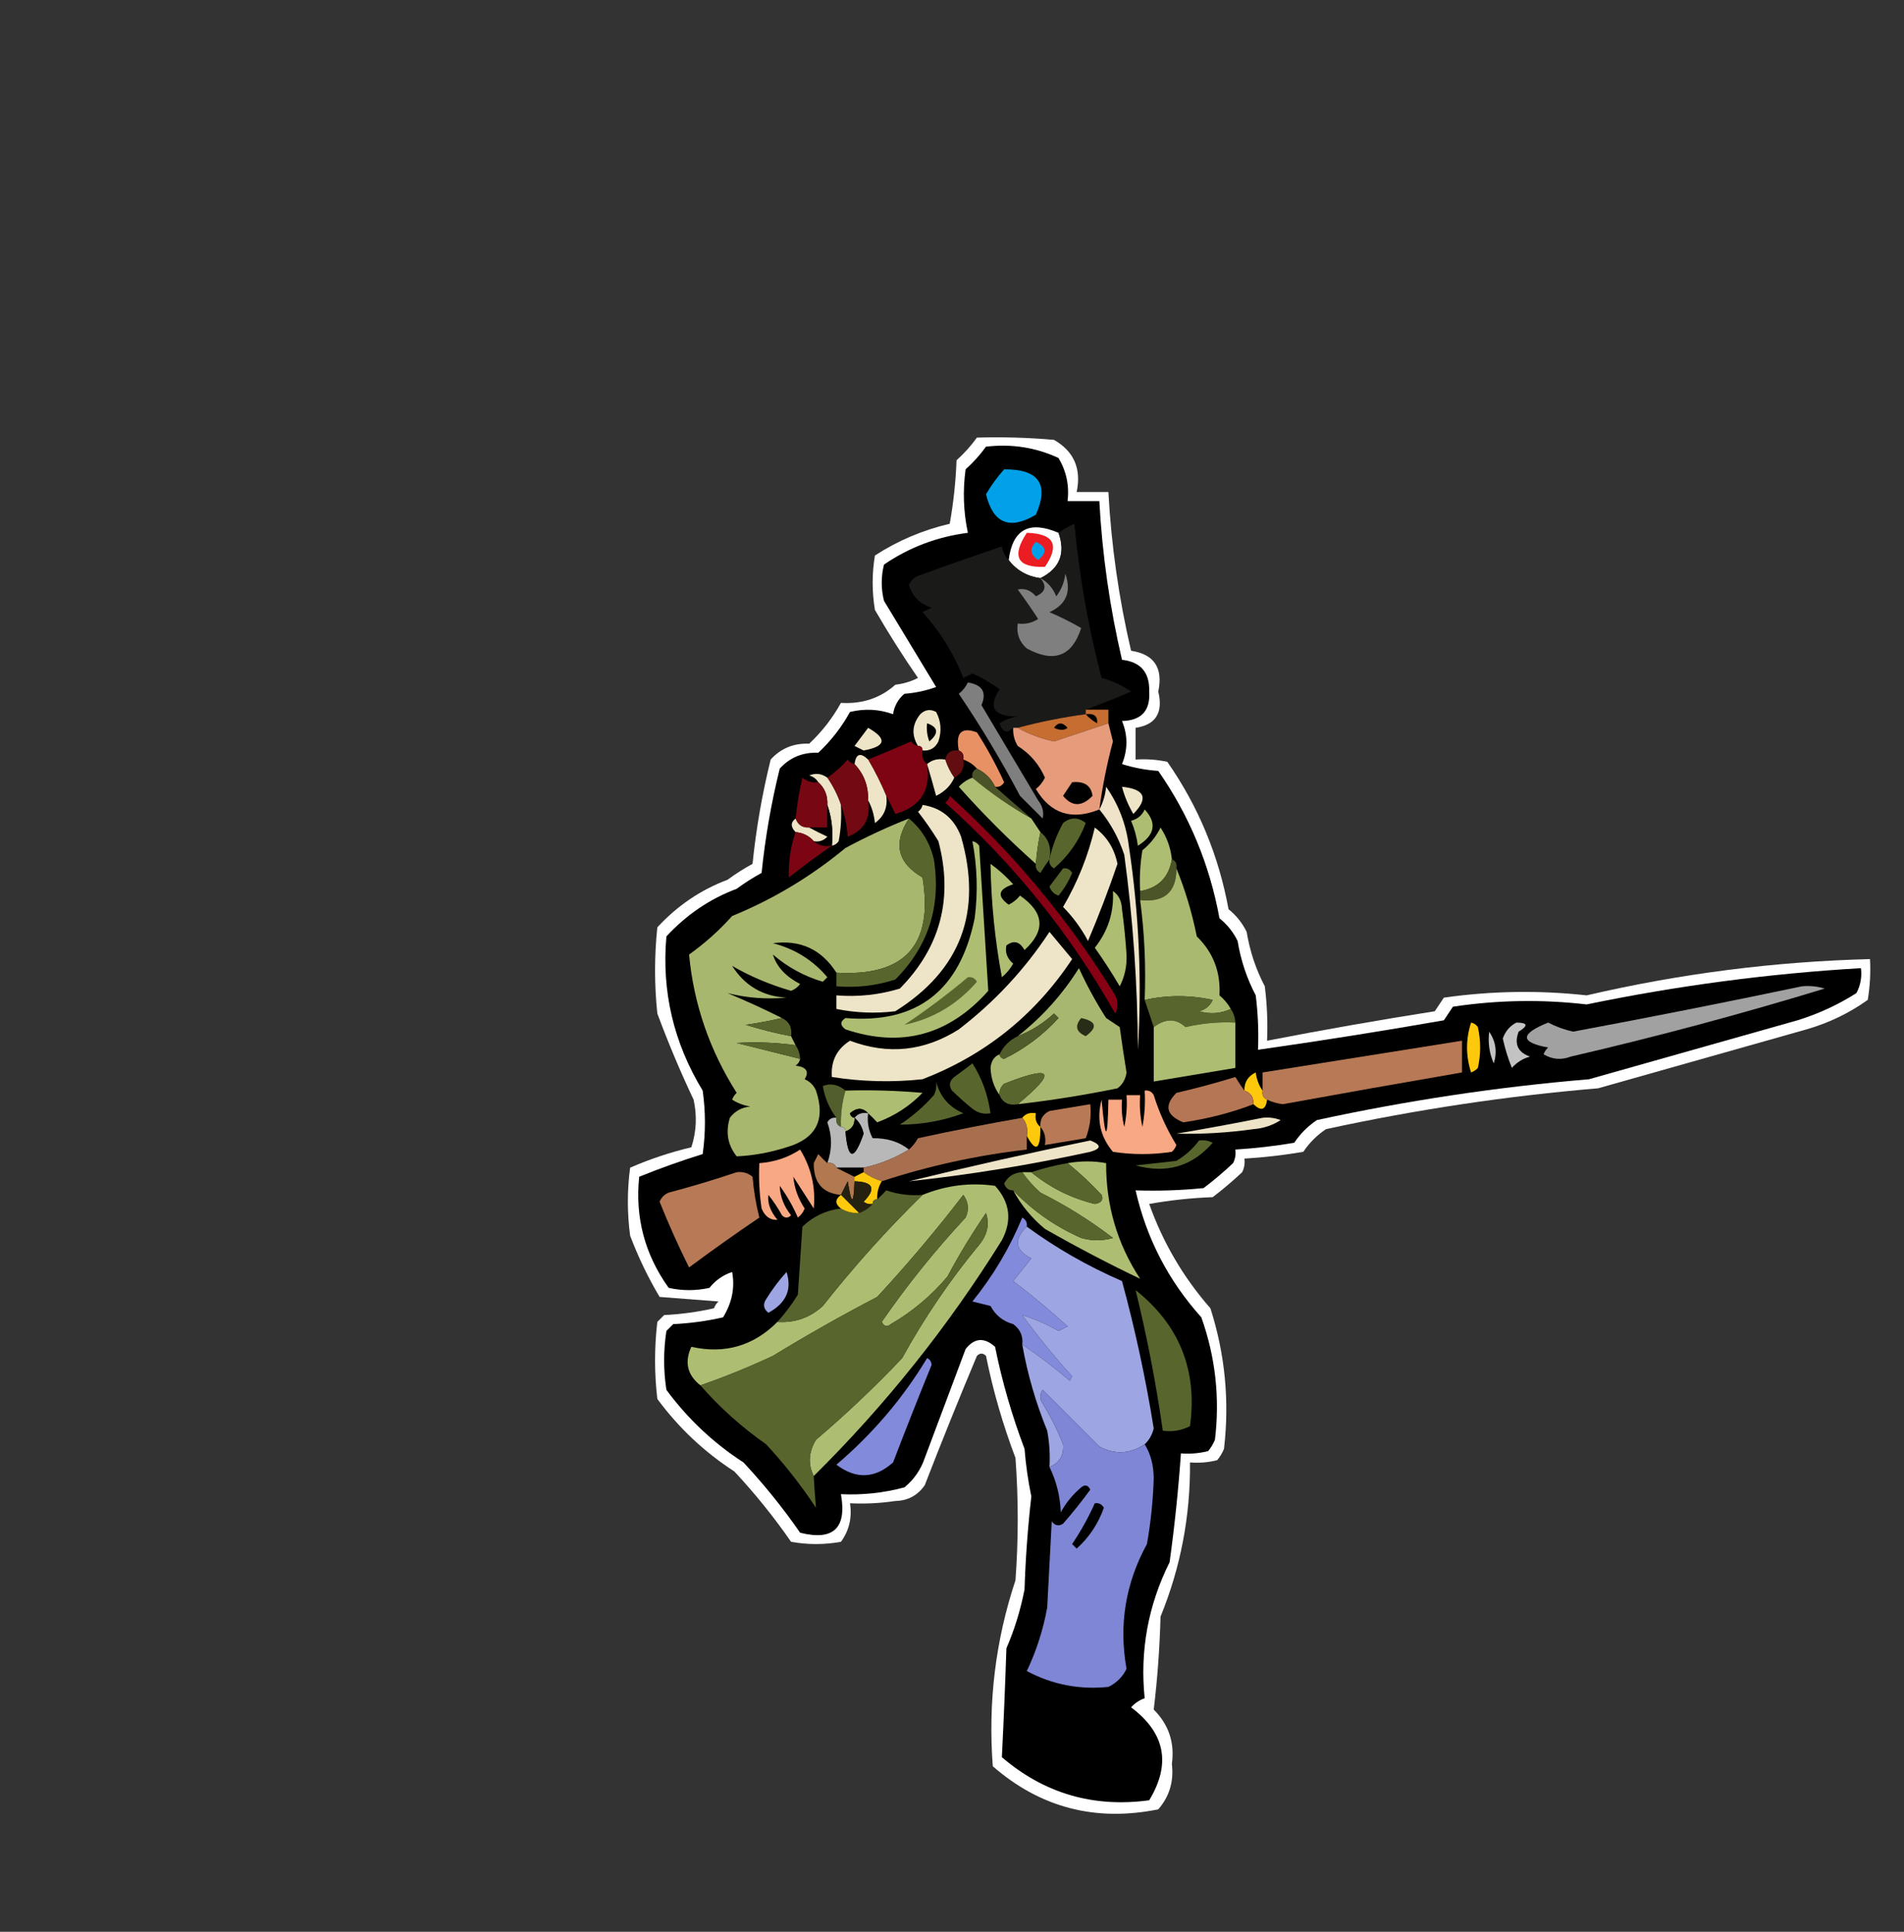 <?xml version="1.0" encoding="UTF-8"?>
<!DOCTYPE svg PUBLIC "-//W3C//DTD SVG 1.1//EN" "http://www.w3.org/Graphics/SVG/1.1/DTD/svg11.dtd">
<svg xmlns="http://www.w3.org/2000/svg" version="1.1" width="420px" height="426px" style="shape-rendering:geometricPrecision; text-rendering:geometricPrecision; image-rendering:optimizeQuality; fill-rule:evenodd; clip-rule:evenodd" xmlns:xlink="http://www.w3.org/1999/xlink">
<rect width="100%" height="100%" fill="#333333" stroke="none"/>
<g><path style="opacity:1" fill="#fefffe" d="M 215.5,96.5 C 221.176,96.334 226.843,96.501 232.5,97C 236.907,99.532 238.574,103.365 237.5,108.5C 239.833,108.5 242.167,108.5 244.5,108.5C 245.141,120.323 246.808,131.99 249.5,143.5C 254.597,144.285 256.597,147.285 255.5,152.5C 256.621,157.172 254.954,159.839 250.5,160.5C 250.5,162.833 250.5,165.167 250.5,167.5C 252.857,167.337 255.19,167.503 257.5,168C 264.331,177.815 268.831,188.648 271,200.5C 272.713,201.878 274.047,203.545 275,205.5C 275.703,209.769 277.036,213.769 279,217.5C 279.499,221.486 279.666,225.486 279.5,229.5C 291.783,227.119 304.116,224.953 316.5,223C 317.167,222 317.833,221 318.5,220C 329.048,218.512 339.548,218.345 350,219.5C 370.545,214.715 391.379,212.049 412.5,211.5C 412.665,214.518 412.498,217.518 412,220.5C 407.897,223.427 403.397,225.593 398.5,227C 383.167,231.333 367.833,235.667 352.5,240C 332.408,241.68 312.408,244.68 292.5,249C 290.5,250.333 288.833,252 287.5,254C 283.187,254.735 278.853,255.235 274.5,255.5C 274.649,256.552 274.483,257.552 274,258.5C 271.926,260.452 269.759,262.285 267.5,264C 262.798,264.172 258.132,264.672 253.5,265.5C 256.54,274.036 261.04,281.703 267,288.5C 270.234,298.608 271.234,308.941 270,319.5C 269.626,320.416 269.126,321.25 268.5,322C 266.527,322.495 264.527,322.662 262.5,322.5C 262.6,334.321 260.433,345.654 256,356.5C 255.814,363.414 255.314,370.247 254.5,377C 257.819,380.311 259.152,384.311 258.5,389C 258.961,392.84 257.961,396.173 255.5,399C 241.649,401.798 229.483,398.632 219,389.5C 217.926,375.413 219.593,361.747 224,348.5C 224.667,339.5 224.667,330.5 224,321.5C 221.2,314.108 219.033,306.608 217.5,299C 216.833,298.333 216.167,298.333 215.5,299C 211.543,308.418 207.71,317.918 204,327.5C 202.442,329.768 200.276,330.934 197.5,331C 194.183,331.498 190.85,331.665 187.5,331.5C 187.98,334.685 187.314,337.519 185.5,340C 181.833,340.667 178.167,340.667 174.5,340C 170.74,334.566 166.574,329.4 162,324.5C 155.375,320.209 149.709,314.876 145,308.5C 144.333,302.833 144.333,297.167 145,291.5C 145.5,291 146,290.5 146.5,290C 150.211,289.825 153.878,289.325 157.5,288.5C 157.709,287.914 158.043,287.414 158.5,287C 154.167,286.667 149.833,286.333 145.5,286C 142.959,281.725 140.792,277.225 139,272.5C 138.333,267.5 138.333,262.5 139,257.5C 143.336,255.61 147.836,254.11 152.5,253C 153.622,249.591 153.789,246.091 153,242.5C 150.058,236.282 147.391,229.949 145,223.5C 144.333,217.167 144.333,210.833 145,204.5C 149.427,199.711 154.594,196.211 160.5,194C 162.249,192.708 164.082,191.542 166,190.5C 166.796,182.727 168.13,175.061 170,167.5C 172.228,165.032 175.062,163.865 178.5,164C 181.317,161.36 183.651,158.36 185.5,155C 190.199,155.279 194.199,153.945 197.5,151C 199.256,150.798 200.922,150.298 202.5,149.5C 199.136,144.634 195.969,139.634 193,134.5C 192.333,130.5 192.333,126.5 193,122.5C 198.06,119.223 203.56,116.889 209.5,115.5C 210.328,110.868 210.828,106.202 211,101.5C 212.707,99.963 214.207,98.296 215.5,96.5 Z"/></g>
<g><path style="opacity:1" fill="#000000" d="M 217.5,98.5 C 223.173,97.839 228.506,98.672 233.5,101C 235.227,103.904 235.893,107.07 235.5,110.5C 237.833,110.5 240.167,110.5 242.5,110.5C 243.141,122.323 244.808,133.99 247.5,145.5C 251.629,145.965 253.629,148.299 253.5,152.5C 253.776,156.725 251.776,158.892 247.5,159C 248.799,162.135 248.799,165.301 247.5,168.5C 250.107,169.318 252.774,169.818 255.5,170C 262.331,179.815 266.831,190.648 269,202.5C 270.713,203.878 272.047,205.545 273,207.5C 273.703,211.769 275.036,215.769 277,219.5C 277.499,223.486 277.666,227.486 277.5,231.5C 291.186,229.553 304.852,227.386 318.5,225C 319.167,224 319.833,223 320.5,222C 330.329,220.52 340.163,220.354 350,221.5C 369.997,217.361 390.164,214.694 410.5,213.5C 410.739,215.467 410.406,217.301 409.5,219C 405.455,221.573 401.122,223.573 396.5,225C 381.167,229.333 365.833,233.667 350.5,238C 330.408,239.68 310.408,242.68 290.5,247C 288.5,248.333 286.833,250 285.5,252C 281.187,252.735 276.853,253.235 272.5,253.5C 272.649,254.552 272.483,255.552 272,256.5C 269.926,258.452 267.759,260.285 265.5,262C 260.511,262.499 255.511,262.666 250.5,262.5C 252.891,273.068 257.724,282.402 265,290.5C 268.118,299.268 269.118,308.268 268,317.5C 267.626,318.416 267.126,319.25 266.5,320C 264.527,320.495 262.527,320.662 260.5,320.5C 259.937,328.523 259.104,336.523 258,344.5C 253.262,354.018 251.429,364.018 252.5,374.5C 251.328,374.919 250.328,375.585 249.5,376.5C 257.033,382.146 258.367,388.979 253.5,397C 241.185,398.67 230.351,395.504 221,387.5C 221.404,379.428 221.737,371.428 222,363.5C 223.787,359.363 225.121,355.03 226,350.5C 226.221,343.63 226.721,336.797 227.5,330C 226.782,326.539 226.282,323.039 226,319.5C 223.2,312.108 221.033,304.608 219.5,297C 217.105,294.855 214.938,295.022 213,297.5C 210.006,305.49 207.006,313.49 204,321.5C 203.117,324.102 201.617,326.269 199.5,328C 194.915,329.225 190.248,329.725 185.5,329.5C 186.834,337 183.834,339.833 176.5,338C 172.74,332.566 168.574,327.4 164,322.5C 157.375,318.209 151.709,312.876 147,306.5C 146.333,302.167 146.333,297.833 147,293.5C 147.5,293 148,292.5 148.5,292C 152.211,291.825 155.878,291.325 159.5,290.5C 161.479,287.28 162.145,283.947 161.5,280.5C 159.483,281.174 157.817,282.341 156.5,284C 153.5,284.667 150.5,284.667 147.5,284C 142.23,276.635 140.063,268.469 141,259.5C 145.591,257.636 150.257,255.97 155,254.5C 155.667,249.833 155.667,245.167 155,240.5C 148.594,229.97 145.928,218.637 147,206.5C 151.427,201.711 156.594,198.211 162.5,196C 164.249,194.708 166.082,193.542 168,192.5C 168.796,184.727 170.13,177.061 172,169.5C 174.228,167.032 177.062,165.865 180.5,166C 183.317,163.36 185.651,160.36 187.5,157C 190.76,156.216 193.927,156.383 197,157.5C 197.273,155.671 198.107,154.171 199.5,153C 201.9,152.814 204.234,152.314 206.5,151.5C 202.667,145.167 198.833,138.833 195,132.5C 194.333,129.833 194.333,127.167 195,124.5C 200.579,120.695 206.746,118.361 213.5,117.5C 212.519,112.871 212.352,108.204 213,103.5C 214.707,101.963 216.207,100.296 217.5,98.5 Z"/></g>
<g><path style="opacity:1" fill="#00a1e8" d="M 221.5,103.5 C 229.138,103.44 231.472,106.774 228.5,113.5C 222.726,116.943 219.059,115.443 217.5,109C 218.65,107.019 219.984,105.186 221.5,103.5 Z"/></g>
<g><path style="opacity:1" fill="#fefffe" d="M 233.5,117.5 C 235.097,122.046 233.764,125.38 229.5,127.5C 226.576,127.102 224.242,125.769 222.5,123.5C 223.364,116.724 227.03,114.724 233.5,117.5 Z"/></g>
<g><path style="opacity:1" fill="#ec1c23" d="M 226.5,117.5 C 232.488,117.664 233.821,120.164 230.5,125C 224.398,125.223 223.064,122.723 226.5,117.5 Z"/></g>
<g><path style="opacity:1" fill="#00a1e8" d="M 228.5,119.5 C 230.852,120.543 231.019,121.876 229,123.5C 227.232,122.318 227.065,120.985 228.5,119.5 Z"/></g>
<g><path style="opacity:1" fill="#1a1a19" d="M 239.5,156.5 C 239.5,156.833 239.5,157.167 239.5,157.5C 234.316,158.193 229.316,159.193 224.5,160.5C 224.167,160.5 223.833,160.5 223.5,160.5C 222.133,161.853 221.133,161.519 220.5,159.5C 221.729,158.719 223.062,158.219 224.5,158C 219.197,158.023 217.864,156.023 220.5,152C 218.63,150.634 216.63,149.467 214.5,148.5C 213.833,148.833 213.167,149.167 212.5,149.5C 210.38,144.089 207.38,139.255 203.5,135C 204.167,134.667 204.833,134.333 205.5,134C 202.946,133.228 201.279,131.562 200.5,129C 200.905,128.055 201.572,127.388 202.5,127C 208.659,124.754 214.826,122.587 221,120.5C 221.232,121.737 221.732,122.737 222.5,123.5C 224.242,125.769 226.576,127.102 229.5,127.5C 233.764,125.38 235.097,122.046 233.5,117.5C 234.531,116.751 235.698,116.085 237,115.5C 238.072,127.003 240.072,138.336 243,149.5C 245.343,150.127 247.51,151.127 249.5,152.5C 246.151,153.958 242.818,155.292 239.5,156.5 Z"/></g>
<g><path style="opacity:1" fill="#7e7f7e" d="M 229.5,127.5 C 231.093,128.348 232.26,129.681 233,131.5C 234.117,130.051 234.784,128.384 235,126.5C 236.379,130.475 235.213,133.309 231.5,135C 233.898,136.018 236.231,137.185 238.5,138.5C 236.486,144.755 232.486,146.255 226.5,143C 224.845,141.556 224.178,139.722 224.5,137.5C 226.144,137.714 227.644,137.38 229,136.5C 227.702,134.476 226.202,132.309 224.5,130C 226.047,129.667 227.38,130.167 228.5,131.5C 230.642,130.563 230.976,129.23 229.5,127.5 Z"/></g>
<g><path style="opacity:1" fill="#7e7f7e" d="M 213.5,150.5 C 216.709,151.013 217.709,152.68 216.5,155.5C 220.667,162.5 224.833,169.5 229,176.5C 229.982,177.759 230.315,179.092 230,180.5C 228.333,178.833 226.667,177.167 225,175.5C 220.898,167.738 216.398,160.238 211.5,153C 212.381,152.292 213.047,151.458 213.5,150.5 Z"/></g>
<g><path style="opacity:1" fill="#eee4c7" d="M 203.5,165.5 C 203.5,164.833 203.167,164.5 202.5,164.5C 201.026,162.073 201.193,159.74 203,157.5C 204.049,156.483 205.216,156.316 206.5,157C 207.591,159.064 207.758,161.231 207,163.5C 206.29,164.973 205.124,165.64 203.5,165.5 Z"/></g>
<g><path style="opacity:1" fill="#c66d32" d="M 239.5,156.5 C 241.167,156.5 242.833,156.5 244.5,156.5C 244.5,157.5 244.5,158.5 244.5,159.5C 240.527,160.821 236.527,162.154 232.5,163.5C 229.626,162.878 226.96,161.878 224.5,160.5C 229.316,159.193 234.316,158.193 239.5,157.5C 239.5,157.167 239.5,156.833 239.5,156.5 Z"/></g>
<g><path style="opacity:1" fill="#000000" d="M 239.5,157.5 C 241.355,157.272 242.188,157.939 242,159.5C 241.005,158.934 240.172,158.267 239.5,157.5 Z"/></g>
<g><path style="opacity:1" fill="#000000" d="M 204.5,159.5 C 206.97,160.36 207.137,161.694 205,163.5C 204.51,162.207 204.343,160.873 204.5,159.5 Z"/></g>
<g><path style="opacity:1" fill="#000000" d="M 232.5,160.5 C 233.386,159.224 234.386,159.224 235.5,160.5C 234.767,161.087 233.767,161.087 232.5,160.5 Z"/></g>
<g><path style="opacity:1" fill="#e69b7b" d="M 244.5,159.5 C 244.821,160.817 245.154,162.151 245.5,163.5C 244.173,168.468 243.173,173.468 242.5,178.5C 236.426,180.973 231.76,179.473 228.5,174C 229.357,173.311 230.023,172.478 230.5,171.5C 229.219,168.553 227.219,166.219 224.5,164.5C 223.754,163.264 223.421,161.93 223.5,160.5C 223.833,160.5 224.167,160.5 224.5,160.5C 226.96,161.878 229.626,162.878 232.5,163.5C 236.527,162.154 240.527,160.821 244.5,159.5 Z"/></g>
<g><path style="opacity:1" fill="#eee4c7" d="M 191.5,160.5 C 195.758,162.934 195.425,164.6 190.5,165.5C 189.833,165.167 189.167,164.833 188.5,164.5C 189.524,163.148 190.524,161.815 191.5,160.5 Z"/></g>
<g><path style="opacity:1" fill="#e89165" d="M 219.5,173.5 C 218.674,171.736 217.341,170.402 215.5,169.5C 214.71,168.599 213.71,167.932 212.5,167.5C 212.672,166.508 212.338,165.842 211.5,165.5C 210.746,161.581 212.08,160.247 215.5,161.5C 217.754,165.007 219.754,168.673 221.5,172.5C 221.043,173.298 220.376,173.631 219.5,173.5 Z"/></g>
<g><path style="opacity:1" fill="#7e0414" d="M 202.5,164.5 C 203.167,164.5 203.5,164.833 203.5,165.5C 203.263,166.791 203.596,167.791 204.5,168.5C 205.402,174.218 203.069,177.885 197.5,179.5C 196.828,178.051 196.161,176.718 195.5,175.5C 194.366,172.784 193.033,170.118 191.5,167.5C 194.638,166.216 197.805,164.883 201,163.5C 201.383,164.056 201.883,164.389 202.5,164.5 Z"/></g>
<g><path style="opacity:1" fill="#630d11" d="M 211.5,165.5 C 212.338,165.842 212.672,166.508 212.5,167.5C 212.771,169.38 212.104,170.713 210.5,171.5C 209.655,170.329 208.989,168.995 208.5,167.5C 208.821,165.952 209.821,165.285 211.5,165.5 Z"/></g>
<g><path style="opacity:1" fill="#eee4c7" d="M 191.5,167.5 C 193.033,170.118 194.366,172.784 195.5,175.5C 195.849,178.045 195.016,180.045 193,181.5C 192.802,179.618 192.302,177.952 191.5,176.5C 191.585,173.351 190.585,170.684 188.5,168.5C 188.804,166.204 189.804,165.871 191.5,167.5 Z"/></g>
<g><path style="opacity:1" fill="#730913" d="M 188.5,168.5 C 190.585,170.684 191.585,173.351 191.5,176.5C 192.137,180.455 190.637,183.122 187,184.5C 186.814,181.964 186.314,179.631 185.5,177.5C 184.799,175.412 183.799,173.412 182.5,171.5C 184.103,170.404 185.603,169.07 187,167.5C 187.383,168.056 187.883,168.389 188.5,168.5 Z"/></g>
<g><path style="opacity:1" fill="#eee4c7" d="M 204.5,168.5 C 205.568,167.566 206.901,167.232 208.5,167.5C 208.989,168.995 209.655,170.329 210.5,171.5C 209.708,173.257 208.375,174.591 206.5,175.5C 205.832,173.031 205.165,170.698 204.5,168.5 Z"/></g>
<g><path style="opacity:1" fill="#4a5428" d="M 215.5,169.5 C 217.341,170.402 218.674,171.736 219.5,173.5C 222.167,175.833 224.833,178.167 227.5,180.5C 222.909,177.915 218.576,174.915 214.5,171.5C 214.328,170.508 214.662,169.842 215.5,169.5 Z"/></g>
<g><path style="opacity:1" fill="#eee4c7" d="M 182.5,171.5 C 183.799,173.412 184.799,175.412 185.5,177.5C 185.664,180.187 185.497,182.854 185,185.5C 184.617,186.056 184.117,186.389 183.5,186.5C 183.81,183.287 183.477,180.287 182.5,177.5C 182.598,175.447 181.931,173.78 180.5,172.5C 180.082,171.778 179.416,171.278 178.5,171C 179.928,170.421 181.262,170.588 182.5,171.5 Z"/></g>
<g><path style="opacity:1" fill="#770713" d="M 180.5,172.5 C 181.931,173.78 182.598,175.447 182.5,177.5C 182.5,179.167 182.5,180.833 182.5,182.5C 181.167,182.5 179.833,182.5 178.5,182.5C 176.973,182.573 175.973,181.906 175.5,180.5C 175.804,177.478 176.304,174.478 177,171.5C 178.011,172.337 179.178,172.67 180.5,172.5 Z"/></g>
<g><path style="opacity:1" fill="#adbe72" d="M 214.5,171.5 C 218.576,174.915 222.909,177.915 227.5,180.5C 228.167,181.5 228.833,182.5 229.5,183.5C 229.007,185.806 228.674,188.139 228.5,190.5C 222.521,185.188 216.854,179.521 211.5,173.5C 212.357,172.575 213.357,171.908 214.5,171.5 Z"/></g>
<g><path style="opacity:1" fill="#000000" d="M 236.5,172.5 C 239.183,172.227 240.683,173.227 241,175.5C 238.652,177.933 236.485,177.933 234.5,175.5C 235.193,174.482 235.859,173.482 236.5,172.5 Z"/></g>
<g><path style="opacity:1" fill="#eee4c7" d="M 247.5,173.5 C 252.571,174.023 253.404,176.023 250,179.5C 248.878,177.593 248.045,175.593 247.5,173.5 Z"/></g>
<g><path style="opacity:1" fill="#870014" d="M 209.5,175.5 C 223.795,188.436 235.961,203.102 246,219.5C 246.667,220.833 246.667,222.167 246,223.5C 236.034,205.877 223.534,190.377 208.5,177C 209.056,176.617 209.389,176.117 209.5,175.5 Z"/></g>
<g><path style="opacity:1" fill="#000000" d="M 182.5,177.5 C 183.477,180.287 183.81,183.287 183.5,186.5C 181.901,186.768 180.568,186.434 179.5,185.5C 180.675,185.719 181.675,185.386 182.5,184.5C 181.051,183.828 179.718,183.161 178.5,182.5C 179.833,182.5 181.167,182.5 182.5,182.5C 182.5,180.833 182.5,179.167 182.5,177.5 Z"/></g>
<g><path style="opacity:1" fill="#eee4c7" d="M 203.5,177.5 C 207.645,178.137 210.478,180.471 212,184.5C 216.769,201.103 211.936,213.936 197.5,223C 193.141,223.534 188.808,223.368 184.5,222.5C 184.5,221.5 184.5,220.5 184.5,219.5C 189.297,219.879 193.964,219.379 198.5,218C 207.48,208.873 210.313,198.04 207,185.5C 205.623,183.246 204.123,181.08 202.5,179C 203.056,178.617 203.389,178.117 203.5,177.5 Z"/></g>
<g><path style="opacity:1" fill="#adbe72" d="M 252.5,178.5 C 255.263,181.497 254.763,184.164 251,186.5C 250.749,184.567 250.249,182.734 249.5,181C 250.942,180.623 251.942,179.79 252.5,178.5 Z"/></g>
<g><path style="opacity:1" fill="#eee4c7" d="M 175.5,180.5 C 175.973,181.906 176.973,182.573 178.5,182.5C 179.718,183.161 181.051,183.828 182.5,184.5C 181.675,185.386 180.675,185.719 179.5,185.5C 178.486,184.326 177.153,183.66 175.5,183.5C 174.375,182.348 174.375,181.348 175.5,180.5 Z"/></g>
<g><path style="opacity:1" fill="#a8b76e" d="M 200.5,180.5 C 196.95,185.962 197.95,190.295 203.5,193.5C 205.952,208.383 199.619,215.383 184.5,214.5C 181.236,209.369 176.569,207.202 170.5,208C 175.345,209.25 179.345,211.75 182.5,215.5C 182.167,215.833 181.833,216.167 181.5,216.5C 177.385,215.277 173.718,213.277 170.5,210.5C 171.301,213.166 173.301,215.333 176.5,217C 175.975,217.692 175.308,218.192 174.5,218.5C 169.773,217.124 165.44,215.291 161.5,213C 164.311,217.405 168.311,219.738 173.5,220C 169.039,220.406 164.706,220.072 160.5,219C 164.724,220.776 168.724,222.61 172.5,224.5C 169.873,225.105 167.207,225.605 164.5,226C 167.802,227.026 171.135,227.86 174.5,228.5C 174.833,229.167 175.167,229.833 175.5,230.5C 171.168,229.903 166.835,229.737 162.5,230C 167.185,231.171 171.852,232.338 176.5,233.5C 176.389,234.117 176.056,234.617 175.5,235C 177.886,235.284 178.552,236.284 177.5,238C 178.667,238.5 179.5,239.333 180,240.5C 182.178,246.951 180.011,251.118 173.5,253C 169.855,254.166 166.188,254.833 162.5,255C 160.522,252.503 160.022,249.669 161,246.5C 162.098,245.033 163.598,244.199 165.5,244C 164.062,243.781 162.729,243.281 161.5,242.5C 161.709,241.914 162.043,241.414 162.5,241C 156.525,231.579 153.025,221.412 152,210.5C 155.465,208.037 158.631,205.204 161.5,202C 170.538,198.309 178.871,193.309 186.5,187C 191.073,184.546 195.739,182.379 200.5,180.5 Z"/></g>
<g><path style="opacity:1" fill="#58662e" d="M 200.5,180.5 C 203.294,182.819 205.128,185.819 206,189.5C 207.629,199.849 204.796,208.683 197.5,216C 193.3,217.367 188.967,217.867 184.5,217.5C 184.5,216.5 184.5,215.5 184.5,214.5C 199.619,215.383 205.952,208.383 203.5,193.5C 197.95,190.295 196.95,185.962 200.5,180.5 Z"/></g>
<g><path style="opacity:1" fill="#58662e" d="M 231.5,189.5 C 232.083,186.759 233.083,184.092 234.5,181.5C 236.167,180.167 237.833,180.167 239.5,181.5C 238.031,185.412 235.698,188.746 232.5,191.5C 231.702,191.043 231.369,190.376 231.5,189.5 Z"/></g>
<g><path style="opacity:1" fill="#eee4c7" d="M 241.5,182.5 C 244.154,184.46 245.821,187.127 246.5,190.5C 244.542,196.24 242.375,201.907 240,207.5C 238.533,204.734 236.7,202.234 234.5,200C 237.711,194.536 240.045,188.703 241.5,182.5 Z"/></g>
<g><path style="opacity:1" fill="#adbe72" d="M 258.5,189.5 C 257.833,193.5 255.5,195.833 251.5,196.5C 251.335,193.482 251.502,190.482 252,187.5C 253.713,186.122 255.047,184.455 256,182.5C 257.411,184.65 258.245,186.984 258.5,189.5 Z"/></g>
<g><path style="opacity:1" fill="#7c0514" d="M 175.5,183.5 C 177.153,183.66 178.486,184.326 179.5,185.5C 180.568,186.434 181.901,186.768 183.5,186.5C 180.312,188.69 177.145,191.024 174,193.5C 173.904,189.999 174.404,186.666 175.5,183.5 Z"/></g>
<g><path style="opacity:1" fill="#58662e" d="M 229.5,183.5 C 231.308,184.918 231.975,186.918 231.5,189.5C 230.842,190.398 230.176,191.398 229.5,192.5C 228.702,192.043 228.369,191.376 228.5,190.5C 228.674,188.139 229.007,185.806 229.5,183.5 Z"/></g>
<g><path style="opacity:1" fill="#adbe72" d="M 214.5,185.5 C 215.117,185.611 215.617,185.944 216,186.5C 216.674,197.198 217.34,207.865 218,218.5C 209.309,228.289 198.809,231.123 186.5,227C 185.289,226.107 185.289,225.274 186.5,224.5C 202.248,225.824 211.748,218.491 215,202.5C 215.74,196.782 215.573,191.115 214.5,185.5 Z"/></g>
<g><path style="opacity:1" fill="#4b5528" d="M 258.5,189.5 C 259.338,189.842 259.672,190.508 259.5,191.5C 259.521,196.721 256.854,199.054 251.5,198.5C 251.5,197.833 251.5,197.167 251.5,196.5C 255.5,195.833 257.833,193.5 258.5,189.5 Z"/></g>
<g><path style="opacity:1" fill="#adbe72" d="M 218.5,190.5 C 220.296,191.793 221.963,193.293 223.5,195C 220.183,196.085 219.849,197.585 222.5,199.5C 223.478,199.023 224.311,198.357 225,197.5C 230.363,201.204 230.697,205.204 226,209.5C 224.921,207.606 223.587,207.273 222,208.5C 221.667,210.047 222.167,211.38 223.5,212.5C 222.855,213.646 222.022,214.646 221,215.5C 219.461,207.231 218.628,198.898 218.5,190.5 Z"/></g>
<g><path style="opacity:1" fill="#58662e" d="M 234.5,191.5 C 235.376,191.369 236.043,191.702 236.5,192.5C 235.752,194.332 234.752,195.999 233.5,197.5C 232.5,197.167 231.833,196.5 231.5,195.5C 232.524,194.148 233.524,192.815 234.5,191.5 Z"/></g>
<g><path style="opacity:1" fill="#a9b96f" d="M 259.5,191.5 C 261.442,196.244 262.942,201.244 264,206.5C 267.618,210.012 269.285,214.345 269,219.5C 270.045,220.373 270.878,221.373 271.5,222.5C 269.262,223.537 266.929,223.703 264.5,223C 265.91,222.632 266.91,221.799 267.5,220.5C 262.508,219.408 257.508,219.408 252.5,220.5C 252.797,213.08 252.464,205.746 251.5,198.5C 256.854,199.054 259.521,196.721 259.5,191.5 Z"/></g>
<g><path style="opacity:1" fill="#efe4c9" d="M 242.5,178.5 C 243.302,177.048 243.802,175.382 244,173.5C 246.727,177.39 248.393,181.723 249,186.5C 251.259,201.429 251.926,216.429 251,231.5C 250.936,217.096 249.936,202.763 248,188.5C 246.773,184.789 244.94,181.455 242.5,178.5 Z"/></g>
<g><path style="opacity:1" fill="#adbe72" d="M 245.5,196.5 C 246.748,197.334 247.415,198.667 247.5,200.5C 247.944,203.822 248.277,207.155 248.5,210.5C 248.603,213.037 248.103,215.371 247,217.5C 245.291,214.582 243.458,211.748 241.5,209C 244.42,205.329 245.754,201.163 245.5,196.5 Z"/></g>
<g><path style="opacity:1" fill="#eee4c7" d="M 231.5,205.5 C 233.114,207.456 234.781,209.456 236.5,211.5C 228.346,223.816 217.346,232.649 203.5,238C 196.797,238.713 190.13,238.546 183.5,237.5C 183.245,234.01 184.578,231.343 187.5,229.5C 195.893,232.659 203.893,231.826 211.5,227C 219.418,220.918 226.084,213.752 231.5,205.5 Z"/></g>
<g><path style="opacity:1" fill="#a8b76f" d="M 224.5,243.5 C 233.251,236.261 232.251,234.761 221.5,239C 220.748,239.671 220.414,240.504 220.5,241.5C 219.266,239.799 218.599,237.799 218.5,235.5C 218.64,233.97 219.307,232.97 220.5,232.5C 220.56,233.043 220.893,233.376 221.5,233.5C 226.09,231.238 230.09,228.238 233.5,224.5C 233.167,224.167 232.833,223.833 232.5,223.5C 230.113,225.689 227.447,227.356 224.5,228.5C 229.846,224.318 234.346,219.318 238,213.5C 239.731,217.295 241.731,220.962 244,224.5C 245,225.167 246,225.833 247,226.5C 247.453,229.84 247.953,233.174 248.5,236.5C 248.291,237.994 247.624,239.161 246.5,240C 239.209,241.492 231.875,242.659 224.5,243.5 Z"/></g>
<g><path style="opacity:1" fill="#58662e" d="M 213.5,215.5 C 214.376,215.369 215.043,215.702 215.5,216.5C 211.173,221.492 205.839,224.659 199.5,226C 204.414,222.723 209.08,219.223 213.5,215.5 Z"/></g>
<g><path style="opacity:1" fill="#a1a1a1" d="M 397.5,217.5 C 399.199,217.34 400.866,217.506 402.5,218C 384.084,223.622 365.417,228.622 346.5,233C 344.421,233.808 342.421,233.641 340.5,232.5C 340.709,231.914 341.043,231.414 341.5,231C 335.268,229.855 335.268,228.022 341.5,225.5C 343.239,226.4 345.072,227.067 347,227.5C 364.01,224.331 380.844,220.998 397.5,217.5 Z"/></g>
<g><path style="opacity:1" fill="#58662e" d="M 271.5,222.5 C 272.11,223.391 272.443,224.391 272.5,225.5C 268.785,225.32 265.118,225.654 261.5,226.5C 259.438,224.561 257.104,224.561 254.5,226.5C 253.833,224.5 253.167,222.5 252.5,220.5C 257.508,219.408 262.508,219.408 267.5,220.5C 266.91,221.799 265.91,222.632 264.5,223C 266.929,223.703 269.262,223.537 271.5,222.5 Z"/></g>
<g><path style="opacity:1" fill="#515c2b" d="M 220.5,232.5 C 221.326,230.736 222.659,229.402 224.5,228.5C 227.447,227.356 230.113,225.689 232.5,223.5C 232.833,223.833 233.167,224.167 233.5,224.5C 230.09,228.238 226.09,231.238 221.5,233.5C 220.893,233.376 220.56,233.043 220.5,232.5 Z"/></g>
<g><path style="opacity:1" fill="#58662e" d="M 172.5,224.5 C 174.104,225.287 174.771,226.62 174.5,228.5C 171.135,227.86 167.802,227.026 164.5,226C 167.207,225.605 169.873,225.105 172.5,224.5 Z"/></g>
<g><path style="opacity:1" fill="#adbe72" d="M 272.5,225.5 C 272.5,228.833 272.5,232.167 272.5,235.5C 266.5,236.5 260.5,237.5 254.5,238.5C 254.5,234.5 254.5,230.5 254.5,226.5C 257.104,224.561 259.438,224.561 261.5,226.5C 265.118,225.654 268.785,225.32 272.5,225.5 Z"/></g>
<g><path style="opacity:1" fill="#282d18" d="M 238.5,224.5 C 241.861,225.203 242.194,226.537 239.5,228.5C 237.358,227.563 237.024,226.23 238.5,224.5 Z"/></g>
<g><path style="opacity:1" fill="#fec90d" d="M 324.5,225.5 C 325.117,225.611 325.617,225.944 326,226.5C 326.667,229.5 326.667,232.5 326,235.5C 325.586,235.957 325.086,236.291 324.5,236.5C 323.317,232.825 323.317,229.159 324.5,225.5 Z"/></g>
<g><path style="opacity:1" fill="#c2c3c2" d="M 334.5,225.5 C 337.001,225.511 337.168,226.178 335,227.5C 333.967,230.217 334.8,232.051 337.5,233C 335.924,233.44 334.59,234.273 333.5,235.5C 332.645,233.392 331.978,231.226 331.5,229C 332.071,227.401 333.071,226.234 334.5,225.5 Z"/></g>
<g><path style="opacity:1" fill="#c2c3c2" d="M 328.5,227.5 C 329.965,229.686 330.298,232.019 329.5,234.5C 328.526,232.257 328.192,229.924 328.5,227.5 Z"/></g>
<g><path style="opacity:1" fill="#58662e" d="M 175.5,230.5 C 176.11,231.391 176.443,232.391 176.5,233.5C 171.852,232.338 167.185,231.171 162.5,230C 166.835,229.737 171.168,229.903 175.5,230.5 Z"/></g>
<g><path style="opacity:1" fill="#b77956" d="M 279.5,242.5 C 278.662,242.158 278.328,241.492 278.5,240.5C 278.5,239.167 278.5,237.833 278.5,236.5C 293.167,234.167 307.833,231.833 322.5,229.5C 322.5,231.833 322.5,234.167 322.5,236.5C 309.335,238.766 296.168,241.099 283,243.5C 281.744,243.352 280.577,243.018 279.5,242.5 Z"/></g>
<g><path style="opacity:1" fill="#58662e" d="M 214.5,234.5 C 216.568,237.685 217.901,241.352 218.5,245.5C 217.022,245.762 215.689,245.429 214.5,244.5C 212.956,243.253 211.456,241.92 210,240.5C 209.251,239.365 209.417,238.365 210.5,237.5C 211.901,236.479 213.235,235.479 214.5,234.5 Z"/></g>
<g><path style="opacity:1" fill="#58662e" d="M 224.5,243.5 C 222.517,243.843 221.183,243.176 220.5,241.5C 220.414,240.504 220.748,239.671 221.5,239C 232.251,234.761 233.251,236.261 224.5,243.5 Z"/></g>
<g><path style="opacity:1" fill="#fec90d" d="M 278.5,240.5 C 278.328,241.492 278.662,242.158 279.5,242.5C 279.196,244.796 278.196,245.129 276.5,243.5C 276.573,241.973 275.906,240.973 274.5,240.5C 274.461,238.641 275.294,237.308 277,236.5C 277.21,238.058 277.71,239.391 278.5,240.5 Z"/></g>
<g><path style="opacity:1" fill="#b47654" d="M 274.5,240.5 C 275.906,240.973 276.573,241.973 276.5,243.5C 271.601,245.387 266.434,246.72 261,247.5C 257.236,245.952 256.736,243.786 259.5,241C 263.883,239.988 268.216,238.821 272.5,237.5C 273.176,238.602 273.842,239.602 274.5,240.5 Z"/></g>
<g><path style="opacity:1" fill="#525e2c" d="M 186.5,240.5 C 185.735,243.096 185.401,245.763 185.5,248.5C 184.662,248.158 184.328,247.492 184.5,246.5C 182.96,244.49 181.96,242.156 181.5,239.5C 183.192,238.799 184.858,239.133 186.5,240.5 Z"/></g>
<g><path style="opacity:1" fill="#58662e" d="M 206.5,238.5 C 207.32,241.786 209.32,244.119 212.5,245.5C 207.94,247.18 203.274,248.013 198.5,248C 201.28,246.188 203.78,244.021 206,241.5C 206.483,240.552 206.649,239.552 206.5,238.5 Z"/></g>
<g><path style="opacity:1" fill="#adbe72" d="M 186.5,240.5 C 192.176,240.334 197.843,240.501 203.5,241C 200.678,243.913 197.345,246.08 193.5,247.5C 192.818,246.757 192.151,246.091 191.5,245.5C 190.292,244.218 188.958,244.218 187.5,245.5C 187.624,246.107 187.957,246.44 188.5,246.5C 188.573,248.027 187.906,249.027 186.5,249.5C 186.5,248.833 186.167,248.5 185.5,248.5C 185.401,245.763 185.735,243.096 186.5,240.5 Z"/></g>
<g><path style="opacity:1" fill="#f9a884" d="M 252.5,240.5 C 253.376,240.369 254.043,240.702 254.5,241.5C 255.712,245.377 257.379,249.044 259.5,252.5C 259.291,253.086 258.957,253.586 258.5,254C 254.167,254.667 249.833,254.667 245.5,254C 242.682,250.662 241.849,246.829 243,242.5C 243.828,251.81 244.328,251.81 244.5,242.5C 245.5,242.5 246.5,242.5 247.5,242.5C 247.338,244.527 247.505,246.527 248,248.5C 248.497,246.19 248.663,243.857 248.5,241.5C 249.5,241.5 250.5,241.5 251.5,241.5C 251.337,243.857 251.503,246.19 252,248.5C 252.497,245.854 252.664,243.187 252.5,240.5 Z"/></g>
<g><path style="opacity:1" fill="#b87a56" d="M 229.5,248.5 C 229.36,246.876 230.027,245.71 231.5,245C 234.513,244.498 237.513,243.998 240.5,243.5C 240.768,246.119 240.435,248.619 239.5,251C 236.487,251.502 233.487,252.002 230.5,252.5C 230.768,250.901 230.434,249.568 229.5,248.5 Z"/></g>
<g><path style="opacity:1" fill="#000000" d="M 191.5,245.5 C 190.209,245.263 189.209,245.596 188.5,246.5C 187.957,246.44 187.624,246.107 187.5,245.5C 188.958,244.218 190.292,244.218 191.5,245.5 Z"/></g>
<g><path style="opacity:1" fill="#b8b8b8" d="M 188.5,246.5 C 189.209,245.596 190.209,245.263 191.5,245.5C 191.261,247.467 191.594,249.301 192.5,251C 195.675,250.947 198.342,251.78 200.5,253.5C 197.33,255.425 193.997,256.758 190.5,257.5C 188.5,257.5 186.5,257.5 184.5,257.5C 184.158,256.662 183.492,256.328 182.5,256.5C 183.577,253.474 183.577,250.474 182.5,247.5C 182.957,246.702 183.624,246.369 184.5,246.5C 184.328,247.492 184.662,248.158 185.5,248.5C 186.167,248.5 186.5,248.833 186.5,249.5C 187.052,255.885 188.385,256.052 190.5,250C 190.192,248.541 189.525,247.374 188.5,246.5 Z"/></g>
<g><path style="opacity:1" fill="#fec90d" d="M 225.5,246.5 C 226.209,245.596 227.209,245.263 228.5,245.5C 228.263,246.791 228.596,247.791 229.5,248.5C 229.528,253.565 228.528,254.231 226.5,250.5C 226.768,248.901 226.434,247.568 225.5,246.5 Z"/></g>
<g><path style="opacity:1" fill="#000000" d="M 188.5,246.5 C 189.525,247.374 190.192,248.541 190.5,250C 188.385,256.052 187.052,255.885 186.5,249.5C 187.906,249.027 188.573,248.027 188.5,246.5 Z"/></g>
<g><path style="opacity:1" fill="#a86f4f" d="M 225.5,246.5 C 226.434,247.568 226.768,248.901 226.5,250.5C 226.5,251.5 226.5,252.5 226.5,253.5C 215.487,254.774 204.82,257.108 194.5,260.5C 193.005,260.011 191.671,259.345 190.5,258.5C 190.5,258.167 190.5,257.833 190.5,257.5C 193.997,256.758 197.33,255.425 200.5,253.5C 201.267,252.828 201.934,251.995 202.5,251C 210.149,249.337 217.815,247.837 225.5,246.5 Z"/></g>
<g><path style="opacity:1" fill="#eee4c7" d="M 278.5,246.5 C 279.873,246.343 281.207,246.51 282.5,247C 280.715,248.163 278.715,248.83 276.5,249C 270.835,249.801 265.168,250.134 259.5,250C 265.983,248.906 272.316,247.739 278.5,246.5 Z"/></g>
<g><path style="opacity:1" fill="#eee4c7" d="M 240.5,251.5 C 242.986,252.462 242.986,253.295 240.5,254C 227.119,256.916 213.786,259.082 200.5,260.5C 213.862,257.23 227.196,254.23 240.5,251.5 Z"/></g>
<g><path style="opacity:1" fill="#58662e" d="M 264.5,251.5 C 265.552,251.351 266.552,251.517 267.5,252C 262.988,257.216 257.322,258.882 250.5,257C 253.5,256.667 256.5,256.333 259.5,256C 261.497,254.807 263.164,253.307 264.5,251.5 Z"/></g>
<g><path style="opacity:1" fill="#f9a884" d="M 176.5,253.5 C 178.959,257.534 179.959,261.868 179.5,266.5C 178,264.167 176.5,261.833 175,259.5C 175.203,261.937 176.037,264.271 177.5,266.5C 177.192,267.308 176.692,267.975 176,268.5C 174.92,266.004 173.586,263.67 172,261.5C 172.079,263.846 172.912,266.013 174.5,268C 173.833,268.667 173.167,268.667 172.5,268C 171.624,266.414 170.624,264.914 169.5,263.5C 169.269,265.296 169.935,267.129 171.5,269C 169.887,269.089 168.72,268.255 168,266.5C 167.502,263.183 167.335,259.85 167.5,256.5C 170.854,256.253 173.854,255.253 176.5,253.5 Z"/></g>
<g><path style="opacity:1" fill="#b2784f" d="M 182.5,256.5 C 183.492,256.328 184.158,256.662 184.5,257.5C 185.833,258.167 187.167,258.833 188.5,259.5C 188.5,259.833 188.5,260.167 188.5,260.5C 188.318,265.794 187.818,265.794 187,260.5C 186.487,261.527 185.987,262.527 185.5,263.5C 181.457,263.151 179.457,260.818 179.5,256.5C 179.833,255.833 180.167,255.167 180.5,254.5C 181.182,255.243 181.849,255.909 182.5,256.5 Z"/></g>
<g><path style="opacity:1" fill="#adbe72" d="M 223.5,262.5 C 227.771,266.975 232.771,270.475 238.5,273C 240.833,273.667 243.167,273.667 245.5,273C 240.503,269.166 235.17,265.833 229.5,263C 227.959,261.629 226.625,260.129 225.5,258.5C 226.167,258.5 226.833,258.5 227.5,258.5C 231.552,261.86 236.219,264.193 241.5,265.5C 242.932,265.267 243.432,264.6 243,263.5C 240.604,260.933 238.104,258.6 235.5,256.5C 238.449,255.987 241.282,255.987 244,256.5C 243.949,265.806 246.449,274.306 251.5,282C 244.521,278.673 237.521,275.007 230.5,271C 227.553,268.564 225.22,265.731 223.5,262.5 Z"/></g>
<g><path style="opacity:1" fill="#58662e" d="M 235.5,256.5 C 238.104,258.6 240.604,260.933 243,263.5C 243.432,264.6 242.932,265.267 241.5,265.5C 236.219,264.193 231.552,261.86 227.5,258.5C 230.112,257.629 232.779,256.963 235.5,256.5 Z"/></g>
<g><path style="opacity:1" fill="#000000" d="M 184.5,257.5 C 186.5,257.5 188.5,257.5 190.5,257.5C 190.5,257.833 190.5,258.167 190.5,258.5C 189.833,258.833 189.167,259.167 188.5,259.5C 187.167,258.833 185.833,258.167 184.5,257.5 Z"/></g>
<g><path style="opacity:1" fill="#b87a56" d="M 162.5,258.5 C 163.822,258.33 164.989,258.663 166,259.5C 166.256,262.557 166.756,265.557 167.5,268.5C 162.283,272.031 157.116,275.698 152,279.5C 149.647,274.785 147.48,269.951 145.5,265C 145.905,264.055 146.572,263.388 147.5,263C 152.664,261.631 157.664,260.131 162.5,258.5 Z"/></g>
<g><path style="opacity:1" fill="#fec90d" d="M 190.5,258.5 C 191.671,259.345 193.005,260.011 194.5,260.5C 193.766,261.708 193.433,263.041 193.5,264.5C 192.833,264.5 192.5,264.833 192.5,265.5C 191.761,265.631 191.094,265.464 190.5,265C 193.318,262.131 192.652,260.631 188.5,260.5C 188.5,260.167 188.5,259.833 188.5,259.5C 189.167,259.167 189.833,258.833 190.5,258.5 Z"/></g>
<g><path style="opacity:1" fill="#58662e" d="M 225.5,258.5 C 226.625,260.129 227.959,261.629 229.5,263C 235.17,265.833 240.503,269.166 245.5,273C 243.167,273.667 240.833,273.667 238.5,273C 232.771,270.475 227.771,266.975 223.5,262.5C 222.503,262.53 221.836,262.03 221.5,261C 222.356,259.405 223.689,258.572 225.5,258.5 Z"/></g>
<g><path style="opacity:1" fill="#242111" d="M 188.5,260.5 C 192.652,260.631 193.318,262.131 190.5,265C 191.094,265.464 191.761,265.631 192.5,265.5C 191.71,266.401 190.71,267.068 189.5,267.5C 188.167,266.167 186.833,264.833 185.5,263.5C 185.987,262.527 186.487,261.527 187,260.5C 187.818,265.794 188.318,265.794 188.5,260.5 Z"/></g>
<g><path style="opacity:1" fill="#adbe72" d="M 179.5,325.5 C 178.198,322.893 178.364,320.227 180,317.5C 186.662,311.838 192.995,305.838 199,299.5C 203.884,290.619 209.551,282.286 216,274.5C 217.814,272.285 218.314,269.952 217.5,267.5C 214.415,272 211.582,276.667 209,281.5C 205.419,285.752 201.252,289.252 196.5,292C 195.668,292.688 195.002,292.521 194.5,291.5C 200.097,283.4 206.264,275.733 213,268.5C 213.798,266.741 213.631,265.074 212.5,263.5C 206.523,271.278 200.19,278.778 193.5,286C 185.671,290.08 178.004,294.413 170.5,299C 165.259,301.456 159.925,303.623 154.5,305.5C 151.611,303.225 150.944,300.392 152.5,297C 159.871,298.643 166.204,296.809 171.5,291.5C 175.331,291.751 178.664,290.584 181.5,288C 188.3,279.366 195.633,271.199 203.5,263.5C 208.696,261.391 214.03,260.724 219.5,261.5C 222.792,265.132 223.292,269.132 221,273.5C 209.203,292.463 195.37,309.796 179.5,325.5 Z"/></g>
<g><path style="opacity:1" fill="#57642e" d="M 203.5,263.5 C 195.633,271.199 188.3,279.366 181.5,288C 178.664,290.584 175.331,291.751 171.5,291.5C 173.168,289.66 174.668,287.66 176,285.5C 176.333,280.5 176.667,275.5 177,270.5C 179.397,268.218 182.231,266.884 185.5,266.5C 186.708,267.234 188.041,267.567 189.5,267.5C 190.71,267.068 191.71,266.401 192.5,265.5C 192.5,264.833 192.833,264.5 193.5,264.5C 194.151,263.909 194.818,263.243 195.5,262.5C 198.084,263.393 200.751,263.726 203.5,263.5 Z"/></g>
<g><path style="opacity:1" fill="#fec90d" d="M 185.5,263.5 C 186.833,264.833 188.167,266.167 189.5,267.5C 188.041,267.567 186.708,267.234 185.5,266.5C 184.167,265.5 184.167,264.5 185.5,263.5 Z"/></g>
<g><path style="opacity:1" fill="#58662e" d="M 179.5,325.5 C 179.627,327.915 179.793,330.249 180,332.5C 176.743,327.568 173.076,322.902 169,318.5C 163.622,314.735 158.789,310.402 154.5,305.5C 159.925,303.623 165.259,301.456 170.5,299C 178.004,294.413 185.671,290.08 193.5,286C 200.19,278.778 206.523,271.278 212.5,263.5C 213.631,265.074 213.798,266.741 213,268.5C 206.264,275.733 200.097,283.4 194.5,291.5C 195.002,292.521 195.668,292.688 196.5,292C 201.252,289.252 205.419,285.752 209,281.5C 211.582,276.667 214.415,272 217.5,267.5C 218.314,269.952 217.814,272.285 216,274.5C 209.551,282.286 203.884,290.619 199,299.5C 192.995,305.838 186.662,311.838 180,317.5C 178.364,320.227 178.198,322.893 179.5,325.5 Z"/></g>
<g><path style="opacity:1" fill="#828adb" d="M 226.5,270.5 C 223.557,273.353 223.89,275.686 227.5,277.5C 226.167,279.167 224.833,280.833 223.5,282.5C 227.662,285.66 231.662,288.993 235.5,292.5C 234.833,292.833 234.167,293.167 233.5,293.5C 230.843,291.998 228.177,290.831 225.5,290C 228.903,294.661 232.569,299.161 236.5,303.5C 236.333,303.833 236.167,304.167 236,304.5C 232.624,301.617 229.124,298.951 225.5,296.5C 225.703,294.61 225.037,293.11 223.5,292C 221.246,291.376 219.579,290.043 218.5,288C 217.167,287.667 215.833,287.333 214.5,287C 219.065,281.37 222.732,275.203 225.5,268.5C 226.298,268.957 226.631,269.624 226.5,270.5 Z"/></g>
<g><path style="opacity:1" fill="#9ea5e3" d="M 226.5,270.5 C 232.984,275.247 239.984,279.247 247.5,282.5C 250.407,293.198 252.74,304.032 254.5,315C 254.138,316.434 253.472,317.601 252.5,318.5C 249.232,320.656 245.899,320.823 242.5,319C 238.387,314.887 234.221,310.721 230,306.5C 229.333,307.5 229.333,308.5 230,309.5C 231.795,312.43 233.295,315.43 234.5,318.5C 234.714,320.942 233.714,322.608 231.5,323.5C 231.664,320.813 231.497,318.146 231,315.5C 228.464,309.284 226.63,302.95 225.5,296.5C 229.124,298.951 232.624,301.617 236,304.5C 236.167,304.167 236.333,303.833 236.5,303.5C 232.569,299.161 228.903,294.661 225.5,290C 228.177,290.831 230.843,291.998 233.5,293.5C 234.167,293.167 234.833,292.833 235.5,292.5C 231.662,288.993 227.662,285.66 223.5,282.5C 224.833,280.833 226.167,279.167 227.5,277.5C 223.89,275.686 223.557,273.353 226.5,270.5 Z"/></g>
<g><path style="opacity:1" fill="#9ea5e3" d="M 173.5,280.5 C 174.748,284.363 173.414,287.363 169.5,289.5C 168.417,288.635 168.251,287.635 169,286.5C 170.332,284.34 171.832,282.34 173.5,280.5 Z"/></g>
<g><path style="opacity:1" fill="#58662e" d="M 250.5,284.5 C 260.176,292.187 264.176,302.187 262.5,314.5C 260.604,315.466 258.604,315.799 256.5,315.5C 255.012,305.059 253.012,294.726 250.5,284.5 Z"/></g>
<g><path style="opacity:1" fill="#828adb" d="M 204.5,299.5 C 205.097,299.735 205.43,300.235 205.5,301C 202.592,308.129 199.758,315.295 197,322.5C 192.99,326.082 188.823,326.248 184.5,323C 192.525,316.156 199.192,308.322 204.5,299.5 Z"/></g>
<g><path style="opacity:1" fill="#7e86d5" d="M 252.5,318.5 C 253.809,320.571 254.475,323.071 254.5,326C 254.353,330.87 253.853,335.703 253,340.5C 248.268,349.156 246.768,358.323 248.5,368C 247.66,369.767 246.327,371.101 244.5,372C 238.107,372.658 232.107,371.491 226.5,368.5C 228.607,364.086 230.107,359.419 231,354.5C 231.333,348.167 231.667,341.833 232,335.5C 232.718,336.451 233.551,336.617 234.5,336C 236.62,333.591 238.62,331.091 240.5,328.5C 239.998,327.479 239.332,327.312 238.5,328C 236.641,329.558 235.141,331.391 234,333.5C 233.854,329.942 233.021,326.609 231.5,323.5C 233.714,322.608 234.714,320.942 234.5,318.5C 233.295,315.43 231.795,312.43 230,309.5C 229.333,308.5 229.333,307.5 230,306.5C 234.221,310.721 238.387,314.887 242.5,319C 245.899,320.823 249.232,320.656 252.5,318.5 Z"/></g>
<g><path style="opacity:1" fill="#000000" d="M 241.5,331.5 C 242.376,331.369 243.043,331.702 243.5,332.5C 242.231,336.054 240.231,339.054 237.5,341.5C 237.167,341.167 236.833,340.833 236.5,340.5C 238.432,337.634 240.099,334.634 241.5,331.5 Z"/></g>
</svg>
